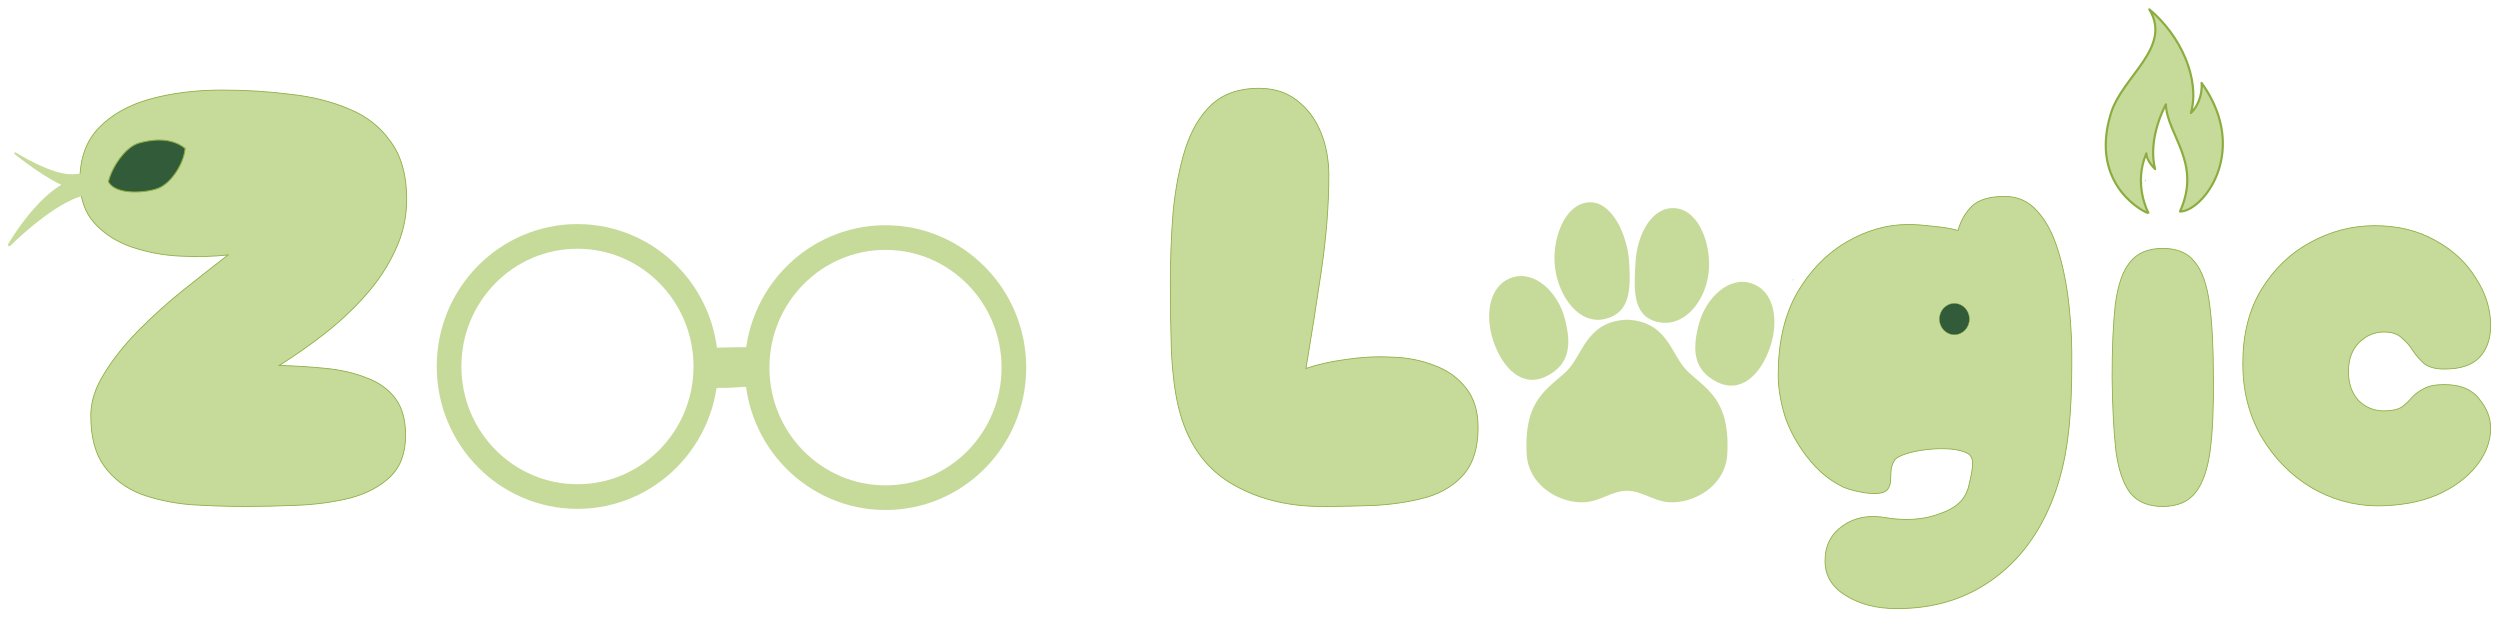 <svg width="267" height="66" viewBox="0 0 267 66" fill="none" xmlns="http://www.w3.org/2000/svg">
<path d="M26.217 54.09C24.278 54.09 22.319 54.026 20.341 53.898C18.402 53.728 16.619 53.345 14.99 52.75C13.4 52.112 12.12 51.133 11.15 49.815C10.181 48.496 9.696 46.688 9.696 44.392C9.696 42.903 10.181 41.393 11.15 39.862C12.12 38.288 13.342 36.757 14.815 35.268C16.328 33.737 17.937 32.29 19.643 30.929C21.35 29.568 22.921 28.335 24.355 27.229C22.804 27.399 21.117 27.441 19.294 27.356C17.472 27.271 15.746 26.952 14.117 26.399C12.488 25.846 11.15 24.996 10.103 23.847C9.056 22.699 8.533 21.168 8.533 19.253C8.533 16.914 9.211 15.042 10.569 13.639C11.926 12.235 13.749 11.214 16.037 10.576C18.364 9.938 20.923 9.619 23.715 9.619C26.236 9.619 28.66 9.768 30.987 10.066C33.353 10.321 35.466 10.853 37.328 11.661C39.189 12.427 40.663 13.596 41.749 15.17C42.873 16.701 43.436 18.743 43.436 21.295C43.436 23.209 43.028 25.017 42.214 26.718C41.438 28.42 40.391 30.015 39.073 31.503C37.754 32.992 36.281 34.375 34.652 35.651C33.062 36.884 31.452 38.011 29.823 39.032C31.569 39.075 33.256 39.181 34.884 39.351C36.513 39.521 37.948 39.862 39.189 40.372C40.469 40.84 41.477 41.563 42.214 42.541C42.951 43.52 43.319 44.838 43.319 46.497C43.319 48.411 42.757 49.9 41.632 50.963C40.547 51.984 39.131 52.728 37.386 53.196C35.641 53.622 33.779 53.877 31.801 53.962C29.823 54.047 27.962 54.09 26.217 54.09ZM141.164 54.09C137.402 54.09 134.125 53.239 131.333 51.538C128.579 49.836 126.757 47.156 125.865 43.498C125.477 41.882 125.225 39.925 125.108 37.629C125.031 35.289 124.992 32.822 124.992 30.227C124.992 27.675 125.089 25.166 125.283 22.699C125.516 20.232 125.942 17.999 126.563 15.999C127.183 14 128.114 12.405 129.355 11.214C130.635 10.023 132.322 9.428 134.416 9.428C136.045 9.428 137.402 9.853 138.488 10.704C139.613 11.555 140.466 12.682 141.047 14.085C141.629 15.489 141.92 17.041 141.92 18.743C141.92 21.933 141.649 25.357 141.106 29.015C140.563 32.673 140.02 36.119 139.477 39.351C140.718 38.926 142.133 38.607 143.723 38.394C145.352 38.139 146.981 38.054 148.61 38.139C150.277 38.181 151.809 38.479 153.205 39.032C154.601 39.543 155.726 40.351 156.579 41.457C157.432 42.52 157.859 43.924 157.859 45.668C157.859 47.752 157.374 49.389 156.405 50.581C155.435 51.729 154.136 52.558 152.507 53.069C150.878 53.537 149.075 53.834 147.097 53.962C145.119 54.047 143.142 54.09 141.164 54.09ZM202.593 65C200.421 65 198.598 64.532 197.125 63.596C195.651 62.703 194.914 61.469 194.914 59.896C194.914 58.279 195.554 57.025 196.834 56.131C198.114 55.238 199.665 54.962 201.488 55.302C203.621 55.642 205.521 55.493 207.188 54.855C208.895 54.26 209.772 53.465 210.213 52.112C210.755 49.856 210.92 48.866 210.15 48.428C208.285 47.368 202.95 48.142 202.324 49.171C201.591 50.374 202.27 51.451 201.563 52.308C200.857 53.166 197.766 52.445 196.855 52.02C195.071 51.127 194.08 50.155 192.995 48.794C191.909 47.39 191.114 45.923 190.61 44.392C190.144 42.818 189.912 41.372 189.912 40.053C189.912 36.565 190.59 33.63 191.948 31.248C193.344 28.866 195.108 27.059 197.241 25.825C199.374 24.591 201.565 23.975 203.815 23.975C204.551 23.975 205.424 24.039 206.432 24.166C207.479 24.251 208.371 24.4 209.108 24.613C209.418 23.549 209.923 22.677 210.621 21.997C211.357 21.316 212.521 20.976 214.111 20.976C215.507 20.976 216.67 21.508 217.601 22.571C218.532 23.592 219.269 24.996 219.812 26.782C220.355 28.526 220.742 30.483 220.975 32.652C221.208 34.779 221.305 36.99 221.266 39.287C221.266 41.542 221.169 43.669 220.975 45.668C220.587 49.623 219.598 53.048 218.008 55.94C216.418 58.832 214.305 61.065 211.668 62.639C209.069 64.213 206.044 65 202.593 65ZM230.981 54.09C229.429 54.09 228.266 53.6 227.49 52.622C226.754 51.644 226.249 50.155 225.978 48.156C225.745 46.114 225.609 43.498 225.571 40.308C225.571 37.118 225.687 34.502 225.92 32.461C226.191 30.419 226.715 28.93 227.49 27.994C228.266 27.016 229.429 26.527 230.981 26.527C232.532 26.527 233.676 27.016 234.413 27.994C235.188 28.93 235.712 30.419 235.983 32.461C236.255 34.502 236.391 37.118 236.391 40.308C236.429 43.498 236.313 46.114 236.042 48.156C235.77 50.155 235.247 51.644 234.471 52.622C233.695 53.6 232.532 54.09 230.981 54.09ZM253.784 54.026C251.302 53.983 248.975 53.324 246.803 52.048C244.632 50.729 242.867 48.922 241.51 46.625C240.191 44.328 239.532 41.733 239.532 38.841C239.532 35.736 240.191 33.099 241.51 30.929C242.867 28.717 244.612 27.037 246.745 25.889C248.917 24.698 251.205 24.102 253.609 24.102C256.091 24.102 258.263 24.634 260.125 25.697C261.986 26.718 263.421 28.058 264.429 29.717C265.476 31.333 266 33.014 266 34.757C266 36.204 265.593 37.352 264.778 38.203C264.003 39.011 262.762 39.415 261.055 39.415C260.125 39.415 259.407 39.224 258.903 38.841C258.438 38.415 258.03 37.948 257.681 37.437C257.371 36.927 256.983 36.48 256.518 36.097C256.091 35.672 255.451 35.459 254.598 35.459C253.59 35.459 252.698 35.842 251.922 36.608C251.186 37.373 250.817 38.394 250.817 39.67C250.817 40.989 251.186 42.031 251.922 42.797C252.659 43.52 253.551 43.881 254.598 43.881C255.413 43.881 256.033 43.754 256.46 43.498C256.886 43.201 257.255 42.86 257.565 42.478C257.914 42.095 258.341 41.776 258.845 41.52C259.349 41.223 260.086 41.074 261.055 41.074C262.762 41.074 264.003 41.584 264.778 42.605C265.593 43.584 266 44.626 266 45.731C266 47.135 265.496 48.475 264.487 49.751C263.479 51.027 262.064 52.069 260.241 52.877C258.418 53.643 256.266 54.026 253.784 54.026Z" fill="#C6DA9A" stroke="#8BAC3F" stroke-width="0.088"/>
<path d="M1.626 16.373C1.626 16.373 5.225 19.308 7.422 19.965C9.342 20.541 14.171 20.056 13.508 20.165C12.844 20.273 14.251 18.077 14.251 18.077C14.251 18.077 9.901 18.586 7.773 18.71C5.537 18.84 1.626 16.373 1.626 16.373Z" fill="#C6DA9A" stroke="#C6DA9A" stroke-width="0.201" stroke-linejoin="round"/>
<path d="M1 26.142C1 26.142 4.009 20.948 7.278 19.532C13.506 16.834 36.697 12.133 8.29 20.923C4.991 22.124 1 26.142 1 26.142Z" fill="#C6DA9A" stroke="#C6DA9A" stroke-width="0.295" stroke-linejoin="round"/>
<path d="M11.581 19.414C11.906 17.939 13.352 15.704 14.841 15.28C16.199 14.893 18.253 14.624 19.767 15.85C19.652 17.48 18.237 19.634 16.844 20.131C15.394 20.649 12.306 20.807 11.581 19.414Z" fill="#325B3A" stroke="#8BAC3F" stroke-width="0.11"/>
<path d="M75.367 41.463L81.319 41.223L81.074 37.093L75.305 37.189L75.367 41.463Z" fill="#C6DA9A" stroke="#C6DA9A" stroke-width="0.074"/>
<path d="M191.485 29.899C191.489 29.899 191.493 29.895 191.493 29.891C191.493 29.886 191.489 29.882 191.485 29.882C191.48 29.882 191.476 29.886 191.476 29.891C191.476 29.895 191.48 29.899 191.485 29.899Z" fill="black" stroke="#8BAC3F" stroke-width="0.088"/>
<path d="M208.729 35.748C209.615 35.748 210.332 35 210.332 34.076C210.332 33.152 209.615 32.403 208.729 32.403C207.844 32.403 207.126 33.152 207.126 34.076C207.126 35 207.844 35.748 208.729 35.748Z" fill="#325B3A" stroke="#8BAC3F" stroke-width="0.039"/>
<path d="M228.82 19.517C228.822 19.517 228.824 19.516 228.824 19.514C228.824 19.512 228.822 19.511 228.82 19.511C228.818 19.511 228.817 19.512 228.817 19.514C228.817 19.516 228.818 19.517 228.82 19.517Z" fill="black" stroke="#8BAC3F" stroke-width="0.088"/>
<path d="M229.169 19.3H229.082" stroke="#8BAC3F" stroke-width="0.088"/>
<path d="M173.763 34.145C169.413 34.308 169.041 37.928 167.359 39.589C165.417 41.507 162.726 42.53 163.049 48.49C163.238 51.978 166.738 53.839 169.332 53.634C170.921 53.508 172.181 52.445 173.694 52.414C173.718 52.414 173.74 52.412 173.763 52.41C173.785 52.412 173.808 52.414 173.832 52.414C175.345 52.445 176.605 53.508 178.194 53.634C180.788 53.839 184.288 51.978 184.476 48.49C184.799 42.53 182.109 41.507 180.167 39.589C178.485 37.928 178.113 34.308 173.763 34.145Z" fill="#C6DA9A"/>
<path d="M174.679 27.934C174.504 30.806 174.292 33.714 176.988 34.375C179.741 35.05 182.076 32.358 182.475 29.19C182.834 26.339 181.55 22.442 178.899 22.234C176.397 22.038 174.854 25.063 174.679 27.934ZM181.442 34.599C180.708 37.362 180.849 39.503 183.352 40.785C185.908 42.094 188.051 40.033 189.062 37.034C189.973 34.335 189.58 31.082 187.032 30.253C184.626 29.471 182.176 31.836 181.442 34.599ZM173.994 27.99C174.169 30.861 174.134 33.398 171.439 34.059C168.685 34.734 166.474 31.737 166.075 28.568C165.715 25.718 166.999 21.821 169.651 21.613C172.153 21.417 173.82 25.119 173.994 27.99ZM167.108 33.978C167.842 36.74 167.701 38.882 165.198 40.164C162.641 41.473 160.499 39.412 159.487 36.413C158.577 33.713 158.97 30.461 161.518 29.632C163.923 28.85 166.373 31.215 167.108 33.978Z" fill="#C6DA9A"/>
<path d="M229.452 22.745C229.452 22.745 227.796 19.724 229.234 16.381C229.217 17.172 230.172 18.055 230.172 18.055C230.172 18.055 229.221 15.287 231.312 11.146C231.442 14.43 235.181 17.369 232.824 22.583C234.989 22.648 239.629 17.145 236.144 10.494C235.862 9.955 235.525 9.407 235.13 8.855C235.247 10.258 234.591 11.531 233.996 12.06C234.997 8.426 232.89 3.792 229.55 1C232.023 5.089 226.68 8.113 225.445 12.109C223.023 19.95 229.376 22.876 229.452 22.745Z" fill="#C6DA9A" stroke="#8BAC3F" stroke-width="0.233" stroke-linecap="round" stroke-linejoin="round"/>
<path d="M94.571 53.152C102.144 53.152 108.283 46.933 108.283 39.261C108.283 31.59 102.144 25.371 94.571 25.371C86.998 25.371 80.859 31.59 80.859 39.261C80.859 46.933 86.998 53.152 94.571 53.152Z" stroke="#C6DA9A" stroke-width="2.633" stroke-linecap="round" stroke-linejoin="round"/>
<path d="M61.672 53.03C69.244 53.03 75.383 46.811 75.383 39.139C75.383 31.468 69.244 25.249 61.672 25.249C54.099 25.249 47.96 31.468 47.96 39.139C47.96 46.811 54.099 53.03 61.672 53.03Z" stroke="#C6DA9A" stroke-width="2.633" stroke-linecap="round" stroke-linejoin="round"/>
</svg>
